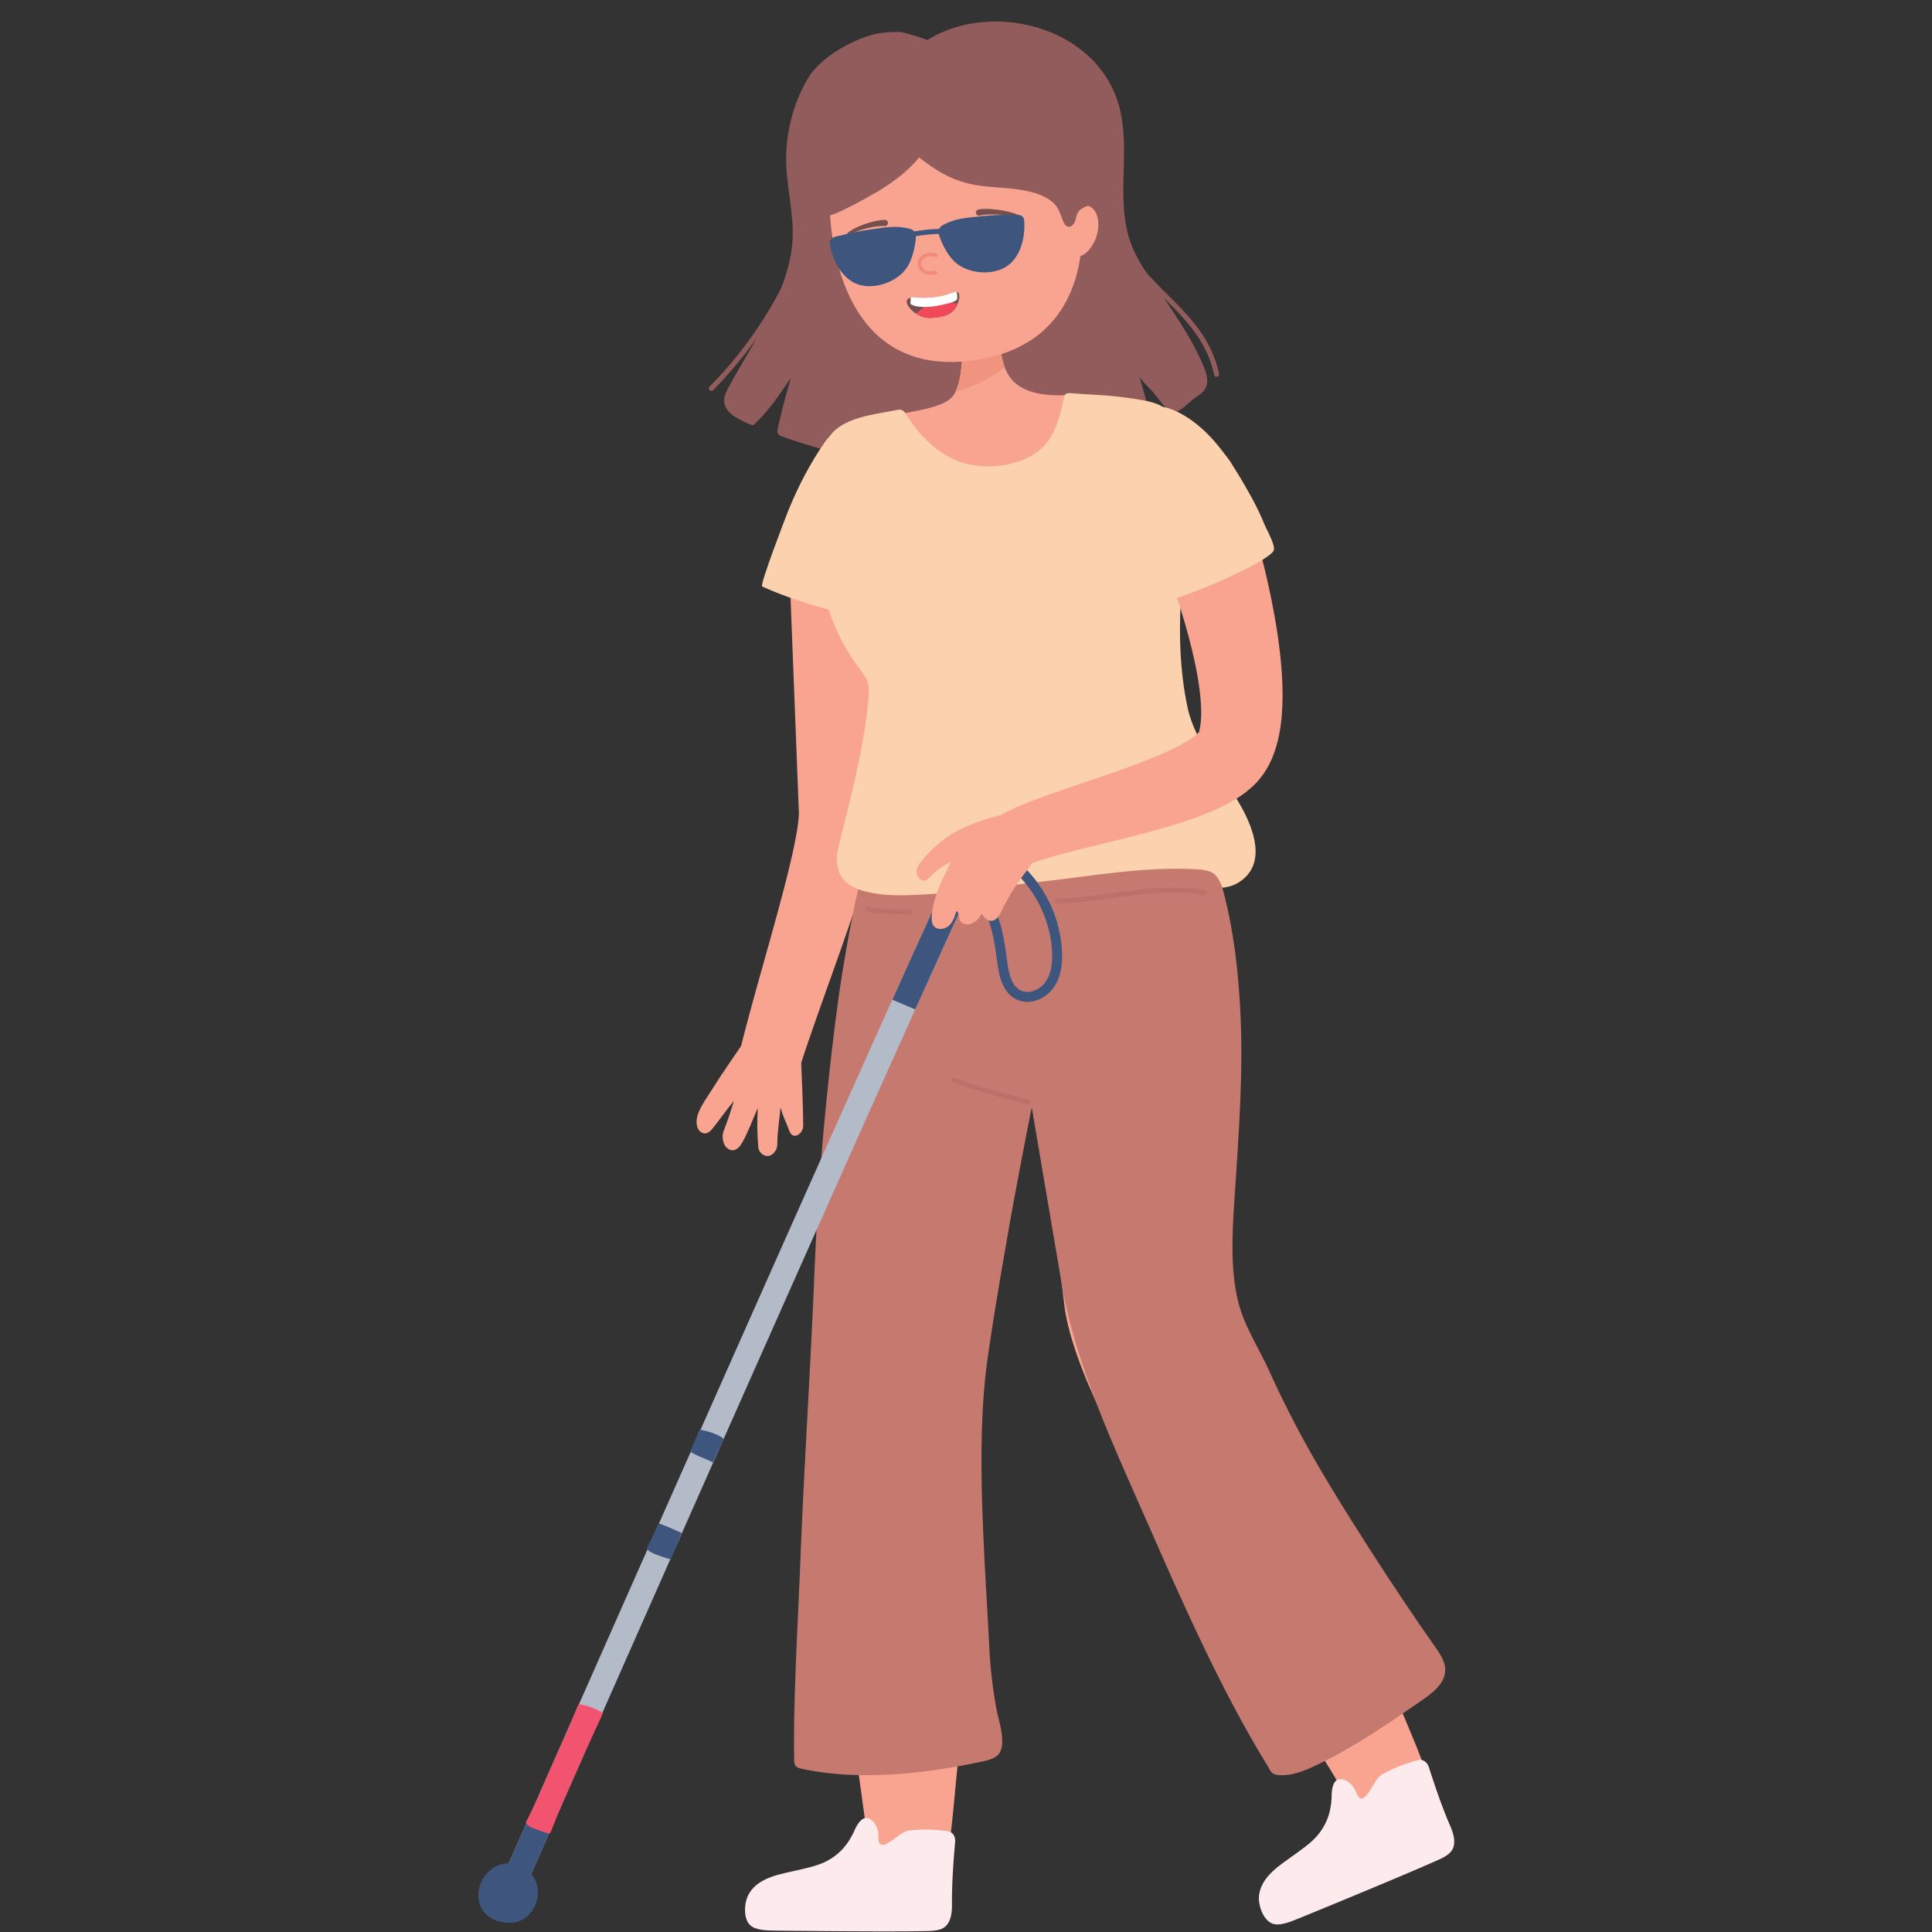 <svg xmlns="http://www.w3.org/2000/svg" width="1080" viewBox="0 0 810 810" height="1080" version="1.0"><rect x="0" y="0" width="810" height="810" fill="#333333" stroke="none"/><path fill="#f8a491" d="m450.836 389.59-3.45 9.664-3.324 10.25-3.082 10.68-2.882 10.949c-3.868 14.73-7.29 29.93-10.407 45.297-3.078 15.379-6.105 30.914-8.722 46.535-1.348 7.8-2.668 15.625-3.871 23.418-1.211 7.746-2.41 15.742-3.25 22.758-.246 1.754-.434 3.691-.633 5.605l-.586 5.75-1.027 11.781-1.817 23.926-3.234 48.336c-1.059 16.152-2.317 68.332-3.223 77.047-1.25 12.074-1.77 20.828-3.473 32.848-.128.937-2.398 2.629-3.054 3.316-.578.605-1.426.852-2.238 1.05-6.852 1.708-13.961 1.821-20.965 1.786-1.344-.004-2.735-.024-3.953-.594-2.946-1.367-3.633-5.168-3.97-8.39-1.902-18.204-12.863-89.07-14.3-106.66-1.328-16.34-2.379-32.7-3.34-49.153-.48-8.234-.86-16.488-1.191-24.812l-.422-12.579-.117-6.43c-.043-2.148-.09-4.269-.063-6.566l.043-6.738.176-6.457.465-12.625c.344-8.379.8-16.707 1.285-25.047 1.121-16.664 2.402-33.34 4.309-50.074 1.882-16.734 4.12-33.547 7.02-50.602 3.132-17.046 6.597-34.25 12.538-52.546 7.305-22.477 31.442-34.778 53.918-27.473 22.477 7.308 34.774 31.45 27.473 53.93-.106.332-.219.66-.336.984l-.297.836"/><path fill="#f8a491" d="m502.742 360.313 1.817 13.109 1.554 13.074c.946 8.703 1.934 17.371 2.64 26.05a1681.141 1681.141 0 0 1 3.575 51.911c.8 17.3 1.445 34.559 1.637 51.938l.105 13.082.004 6.586-.008 3.304-.011.438-.032.101-.046.364c-.043.609.023 1.683.203 2.957.156 1.246.437 2.718.754 4.242.664 3.09 1.578 6.496 2.636 10.004 2.117 7.03 4.782 14.453 7.633 21.918 2.836 7.488 5.914 15.058 9.09 22.652 7.59 18.11 15.039 35.973 25.242 52.723 10.05 16.511 17.871 36.015 25.274 55.437 6.718 17.617 19.043 41.543 13.156 45.629-3.809 2.645-19.082 13.543-23.899 11.746-2.3-.855-4.367-2.637-5.375-4.871-8.304-18.45-15.675-28.027-25.785-43.082-5.02-7.48-31.23-38.512-36.183-46.633-8.887-14.605-17.739-29.347-26.227-44.586-8.527-15.3-16.855-30.718-24.34-48.336-1.867-4.437-3.676-9.054-5.37-14.101-.84-2.547-1.661-5.164-2.415-8.055a88.422 88.422 0 0 1-1.996-9.543l-1.754-14.555-1.61-12.27c-2.273-16.405-4.644-32.886-7.257-49.288-2.512-16.418-5.188-32.79-8.145-49.028l-4.43-24.261-4.734-23.977-.101-.515c-4.574-23.196 10.515-45.715 33.707-50.293 23.191-4.579 45.703 10.515 50.281 33.714.156.758.3 1.657.41 2.414M372.754 227.945l-4.277 110.207-.204 4.325a61.292 61.292 0 0 1-.558 4.664 101.191 101.191 0 0 1-1.613 7.968c-1.2 4.993-2.551 9.657-3.957 14.239-2.82 9.148-5.86 17.953-8.93 26.703-6.117 17.465-12.508 34.672-18.012 51.715l-.027.078c-2.207 6.844-9.543 10.594-16.387 8.386-6.535-2.117-10.242-8.957-8.625-15.53 4.547-18.302 9.766-35.962 14.594-53.56 2.414-8.777 4.765-17.53 6.773-26.109 1-4.277 1.903-8.523 2.57-12.523.34-2 .594-3.926.731-5.602.082-.86.094-1.574.102-2.191l-.102-2.563-4.277-110.207c-.453-11.656 8.625-21.468 20.277-21.922 11.652-.453 21.469 8.625 21.922 20.282.02.535.016 1.117 0 1.64"/><path fill="#c67a6f" d="M451.71 386.191c-4.26 13.747-8.214 28.72-11.624 43.868-3.606 15.152-6.867 30.605-9.89 46.18-2.981 15.57-5.993 31.25-8.653 46.976-1.375 7.863-2.73 15.734-3.996 23.59a1087.073 1087.073 0 0 0-3.559 23.265c-5.136 36.485-1.015 84.07.77 120.434a193.963 193.963 0 0 0 3.066 26.293c.863 4.605 4.598 15.238.45 19.07-1.735 1.598-4.25 2.18-6.637 2.696-23.637 5.109-51.61 8.23-75.473 2.996-.945-.211-1.96-.473-2.555-1.18-.57-.68-.617-1.606-.632-2.465-.516-23.41 1.613-58.973 2.527-82.367 1.496-38.426 4-76.805 5.668-115.164.32-8.29.71-16.543 1.152-24.805 1.016-16.504 2.074-33.023 3.727-49.582 1.61-16.562 3.48-33.176 5.832-49.969 1.242-8.375 2.687-16.832 4.222-25.336l2.551-12.875 3.098-13.101c5.469-23.106 30.242-37.754 55.332-32.723 25.09 5.031 41 27.844 35.535 50.95-.2.855-.426 1.69-.68 2.519l-.23.73"/><path fill="#c67a6f" d="M508.512 360.152c7.761 20.008 10.406 44.153 11.402 61.743 1.559 27.53-.68 55.117-2.469 82.632-.847 13.063-1.504 26.496 1.242 39.395 2.454 11.539 8.938 20.785 13.696 31.375 5.293 11.785 11.23 23.312 17.61 34.605 12.616 22.325 36.671 59.34 51.57 80.368 2.195 3.105 4.5 6.48 4.347 10.214-.21 5.325-5.207 9.215-9.762 12.371-14.378 9.95-28.843 19.95-44.796 27.461-4.676 2.204-9.727 4.239-14.946 3.91-.98-.062-1.992-.218-2.8-.746-1.024-.671-1.403-1.894-2.028-2.902-19.855-32.113-36.98-71.394-50.406-101.93-14-31.824-30.266-66.28-36.082-100.57l-14.027-82.625c-3.231-19.023-3.887-37.601-7.547-56.484l-5.012-23.977-.106-.515c-4.855-23.196 11.141-45.715 35.723-50.293 29.004-5.403 45.25 12.414 54.39 35.968"/><path fill="#935c5c" d="M505.852 157.418c-.262-1.254-.707-2.504-1.196-3.672-4.12-10.066-10.492-19.695-16.601-28.656-5.578-8.203-12.012-16.145-14.785-25.672-5.305-18.211 1-37.574-4.336-55.766-9.532-32.539-53.168-43.664-80.196-26.843.227-.145-9.972-3.399-11.379-3.414-3.785-.043-8.011.183-11.656 1.195-9.566 2.664-22.121 9.828-27.172 18.586-6.164 10.699-9.281 23.191-8.894 35.523.336 10.656 3.203 21.188 2.636 31.836-.687 12.988-6.421 24.883-12.343 36.215-4.762 9.11-10.164 17.559-14.957 26.582-4.489 8.453 3.351 11.922 9.703 14.695.281.125.578.246.883.211.34-.047.617-.297.867-.527 5.976-5.645 10.601-12.54 15.172-19.367a340.982 340.982 0 0 0-5.461 21.07c-.203.899-.375 1.941.195 2.668.363.469.953.688 1.512.883 22.64 8.031 46.09 12.765 70.324 11.941 25.262-.98 50.02-6.933 74.398-13.246 3.157-.812 6.778-1.094 8.075-3.93 2.351-5.14-1.973-15.27-3.016-20.52 0 1.696 4.945 6.063 6.055 7.49 1.906 2.452 3.757 4.866 5.836 7.198.476.524.992 1.079 1.68 1.243.812.195 1.644-.2 2.378-.598 2.43-1.313 4.098-2.988 6.14-4.738 1.93-1.645 4.434-2.688 5.673-5.035.863-1.649.863-3.508.465-5.352"/><path fill="#f8a491" d="M453.406 169.8c-3.293 10.126-15.625 35.09-25.746 39.95-10.129 4.863-18.848 5.738-28.656-1.668-5.762-4.344-13.625-12.82-17.82-20.062-2.399-4.11-8.18-8.97-8.704-13.524 6.72-1.605 21.915-2.984 26.504-7.848.582-.605 1.11-1.378 1.547-2.277.977-1.918 1.645-4.379 2.082-7.031l.024-.145.058-.46c1.004-6.407.692-13.61-.035-16.114-.066-.25-.129-.441-.21-.582l-.044-.11-.207-.222 16.301-1.758c.059.356.117.735.16 1.106.38 2.59.567 5.425 1.008 8.289l.023.289c.309 2.152.766 4.297 1.52 6.328 2.797 7.512 9.89 13.375 30.344 11.418.539-.047 1.066.348 1.48.703 1.067.86.79 2.441.371 3.719"/><path fill="#f1947f" d="M421.21 153.953c-2.96 2.586-6.78 4.758-10.41 6.45-3.34 1.546-6.741 2.816-10.269 3.964.98-1.918 1.649-4.383 2.09-7.031l.02-.149.058-.46c1.008-6.407.692-13.606-.035-16.114l16.004-1.566c.375 2.59.566 5.426 1.004 8.289l.02.289c.312 2.152.769 4.305 1.519 6.328"/><path fill="#fcd2ae" d="M359.836 372.828c10.45 3.79 23.453 2.379 34.363 1.75 13.824-.797 27.465-3.285 41.211-4.793 22.16-2.433 44.207-6.66 66.754-5.3 2.191.132 4.598.472 6.516 1.64 1.699 1.035 2.984 3.875 3.668 5.691l.191.297.399.035c2.355-.367 4.19-.836 6.289-2.132 12.351-7.633 6.007-23.008 1.363-31.43-7.219-13.078-19.434-26.941-22.649-41.742-3.695-17.04-3.726-34.66-2.52-51.985.684-9.933.169-52.336-1.433-62.75-2.097-13.058-9.77-13.59-21.484-15.34-7.965-1.183-15.785-1.261-23.774-1.933-.566-.047-1.171-.086-1.664.21-.421.255-.804.673-.89 1.157-1.254 6.727-3.332 14.543-7.457 19.621-7.692 9.492-25.074 11.938-36.524 7.692-9.68-3.594-16.691-10.914-22.832-20.551-.375-.594-1.023-1.028-1.707-1.18-.508-.113-1.035-.008-1.543.098-10.148 2.117-26.523 3.086-30.27 15.097-8.945 28.665-4.476 68.293 13.915 92.575 1.597 2.11 3.344 4.21 4.082 6.75.652 2.25.457 4.644.238 6.972-1.984 20.907-7.379 40.868-12.426 61.254-2.086 8.442-.082 15.301 8.184 18.297"/><path fill="#f8a491" d="M451.816 86.566c1.786-1.105 4.372-.71 5.926.5 1.555 1.211 2.242 3.043 2.543 4.844.617 3.746-.25 7.707-2.422 11.121-1.078 1.692-2.543 3.305-4.539 4.219l-.394.047-.137-.254c-.66-4.441-1.348-8.887-2.012-13.336l1.035-7.14"/><path fill="#f8a491" d="M348.387 94.68c3.625 33.46 20.086 60.695 57.261 56.707 38-4.078 50.489-31.262 47.899-64.82-2.586-33.56-28.3-59.778-57.266-56.7-33.453 3.547-52.894 18.633-47.894 64.813"/><path fill="#935c5c" d="M446.098 93.504c.406.746.96 1.387 1.761 1.535 1.496.277 2.645-1.348 3.036-2.824.468-1.797.695-3.047 2.054-4.313.305-.285 3.73-2.445 3.746-1.28-.093-5.813-.511-11.813-1.64-17.52-1.16-5.5-1.75-10.797-4.285-15.957-5.114-10.407-12.926-19.614-22.88-25.551-9.663-5.762-19.343-.442-30.558-1.348-13.723-1.113-29.957-5.883-42.004 1.36-10.476 6.296-16.14 16.292-17.203 28.335-.918 10.43 2.16 26.067 9.293 34.207 1.098 1.258 18.363-8.546 20.277-9.691 6.336-3.789 13.04-8.648 17.633-14.434 7.352 5.696 14.094 9.829 23.258 11.477 7.164 1.297 14.539 1.027 21.672 2.5 3.508.719 6.922 1.828 9.898 3.867 3.547 2.422 3.953 4.86 5.5 8.692.13.316.274.64.442.945"/><path fill="#f08b7d" d="M392.617 106.313a7.89 7.89 0 0 0-2.394-.38c-.864 0-1.727.153-2.543.493-1.703.71-2.946 2.191-2.946 4.011 0 .594.137 1.208.407 1.817a4.651 4.651 0 0 0 2.3 2.355c.954.45 1.997.606 2.997.606.632 0 1.25-.067 1.828-.164a.767.767 0 0 0 .62-.883.767.767 0 0 0-.886-.625 9.22 9.22 0 0 1-1.563.144c-.84 0-1.667-.14-2.343-.46-.676-.325-1.2-.805-1.559-1.598a2.971 2.971 0 0 1-.273-1.192c.004-1.085.718-2.042 2.011-2.601a5.008 5.008 0 0 1 1.95-.375c.64 0 1.3.11 1.93.312a.764.764 0 0 0 .96-.5.771.771 0 0 0-.496-.96"/><path fill="#76504e" d="M370.844 94.793c-2.344-.129-4.989.344-7.473.945-2.48.653-5.016 1.461-7.094 2.817l-.035.023a.636.636 0 0 1-.742-1.035c2.238-1.746 4.766-2.754 7.316-3.664a39.029 39.029 0 0 1 3.93-1.121c1.34-.297 2.695-.543 4.195-.567a1.301 1.301 0 0 1 1.325 1.282 1.301 1.301 0 0 1-1.282 1.324h-.09l-.05-.004M410.27 87.813c1.574-.266 3.015-.247 4.457-.188 1.445.066 2.867.21 4.273.414 1.414.203 2.816.473 4.207.824 1.383.364 2.766.782 4.102 1.489.312.168.43.554.261.863-.152.293-.504.418-.8.293l-.043-.016c-2.414-.992-5.223-1.32-7.926-1.523a43.326 43.326 0 0 0-4.086-.07c-1.344.046-2.711.16-3.88.453l-.034.011a1.307 1.307 0 0 1-1.586-.945 1.3 1.3 0 0 1 .945-1.582l.11-.023M381.363 124.922c-2.668 1.07-.441 4.066 1.5 5.683 2.16 1.801 4.797 2.852 7.637 2.66 4.164-.28 8.867-.902 10.832-5.488 1.266-2.937 1.465-6.375-1.648-5.18-5.41 2.079-11.11 2.575-16.946 2-.558-.054-1.015.18-1.375.325"/><path fill="#f14959" d="M389.832 127.7c3.473-1.305 7.856-1.067 11.684-.388-2.45 5.418-7.118 5.688-11.02 5.958-2.32.156-4.5-.532-6.406-1.77 1.668-1.64 3.562-2.98 5.742-3.8"/><path fill="#76504e" d="M375.441 106.203c-1.511-1.965-3.925-3.062-6.359-3.066-.77 0-1.547.11-2.293.347-3.105 1.004-5.355 3.965-5.496 7.223a.934.934 0 1 0 1.867.07c.078-2.418 1.883-4.797 4.195-5.511a5.591 5.591 0 0 1 1.727-.262c1.867-.004 3.77.875 4.883 2.336a.924.924 0 0 0 1.305.168.925.925 0 0 0 .171-1.305M422.656 101.848c-1.422-2.438-4.136-3.93-6.918-3.942-.437 0-.875.04-1.304.114-3.207.59-5.829 3.226-6.391 6.44-.09.509.25.99.758 1.075a.937.937 0 0 0 1.082-.758c.394-2.39 2.492-4.507 4.879-4.918.32-.058.644-.086.976-.086 2.106-.007 4.27 1.192 5.301 3.008a.937.937 0 0 0 1.277.344.94.94 0 0 0 .34-1.277"/><path fill="#fff" d="M382.969 128.05c1.144.415 2.375.56 3.574.614 1.566.078 3.144 0 4.7-.191a38.167 38.167 0 0 0 4.679-.895c1.598-.41 3.469-.664 4.836-1.613l.406-.367c.117-.188.14-.414.152-.633a8.364 8.364 0 0 0-.21-2.434l-.165-.258-.187.008c-1.602.367-3.117 1.067-4.73 1.477a34.6 34.6 0 0 1-4.942.867 38.23 38.23 0 0 1-4.488.195 48.957 48.957 0 0 1-2.27-.09c-.804-.05-1.765-.296-2.554-.039.011.504.027 1.008.035 1.508.004.356-.227.89-.012 1.192.125.183.324.289.523.386.215.102.434.192.653.274"/><path fill="#fcd2ae" d="M368.629 178.766c11.074 3.636 16.539 11.808 14.96 23.363-2.265 16.617-10.085 39.781-15.273 57.2-12.996-.575-36.906-7.868-48.789-13.462-1.101-.52 9.98-29.363 11.043-31.976 4.063-10.004 9.14-19.72 15.29-28.602 4.738-6.851 15.03-9.066 22.769-6.523"/><path fill="#3e567d" d="M399.95 109.45c5.327 5.32 15.96 6.355 22.195 2.163 5.734-3.851 7.726-12.07 7.261-18.808-.047-.692-.156-1.434-.633-1.938-.375-.41-.937-.597-1.48-.719-1.363-.3-2.613-.062-3.969-.07-4.375-.035-8.742.2-13.082.695-3.898.446-8.168.622-12.699 2.52-3.703 1.543-4.863 2.582-3.492 6.324 1.234 3.371 3.332 7.274 5.898 9.832M380.543 111.664c-3.871 6.457-13.934 10.047-21 7.504-6.5-2.344-10.434-9.832-11.617-16.48-.125-.68-.2-1.422.133-2.032.27-.488.77-.808 1.265-1.058 1.25-.621 2.524-.696 3.836-1.035a108.034 108.034 0 0 1 12.86-2.508c3.882-.512 8.07-1.383 12.925-.649 3.97.598 5.344 1.317 4.926 5.281-.379 3.57-1.46 7.868-3.328 10.977"/><path fill="#3e567d" d="M381.883 99.367c5.594-.98 9.34-1.355 14.289-1.355.574 0 1.043-.465 1.043-1.043 0-.574-.469-1.047-1.043-1.047-5.063 0-8.992.394-14.649 1.387-.566.101-.945.64-.847 1.207.097.566.64.949 1.207.851"/><path fill="#b3bbc8" d="M404.973 352.14c-1.953 3.794-5.66 11.66-10.852 22.942-36.262 78.824-143.82 322.215-183.797 412.805a5.219 5.219 0 0 0 2.664 6.879 5.22 5.22 0 0 0 6.883-2.668c22.836-51.75 67.75-153.418 108.809-245.735 20.527-46.16 40.093-89.98 55.449-124.054 7.683-17.036 14.308-31.637 19.473-42.868 5.156-11.21 8.89-19.113 10.648-22.511a5.225 5.225 0 0 0-2.246-7.035 5.221 5.221 0 0 0-7.031 2.246"/><path fill="#3e567d" d="M412.004 349.895a5.226 5.226 0 0 0-7.031 2.246c-3.516 6.816-13.895 29.359-30.856 66.988 3.215 1.328 6.399 2.738 9.602 4.09 16.828-37.344 27.101-59.656 30.531-66.297a5.218 5.218 0 0 0-2.246-7.027M225.914 752.57c-5.898 13.36-11.16 25.274-15.59 35.313a5.222 5.222 0 0 0 2.664 6.883 5.22 5.22 0 0 0 6.883-2.668c4.43-10.035 9.688-21.953 15.59-35.313a5.219 5.219 0 0 0-9.547-4.215"/><path fill="#f2536e" d="M226.992 767.758c-1.195-.457-6.441-2.031-6.449-3.633-.004-.266.125-.516.25-.75 3.45-6.523 6.27-13.402 9.25-20.152 2.371-5.371 4.746-10.735 7.117-16.102 1.8-4.074 3.524-8.176 5.23-12.293l.25-.34h.4c3.179.707 6.413 1.54 9.097 3.38.242.16.5.378.504.675l-.118.383c-4.335 8.957-8.343 18.21-12.421 27.355-3.16 7.149-6.282 14.215-9.079 21.508-.16.41-.406.895-.847.93l-.438-.082c-.914-.29-1.851-.532-2.746-.88"/><path fill="#3e567d" d="M276.148 638.648c-1.464 3.262-2.98 6.504-4.648 9.66-.125.239-.254.485-.254.75.012 1.602 5.254 3.172 6.45 3.637.894.34 1.835.582 2.745.875l.438.078c.445-.027.687-.511.848-.93a314.12 314.12 0 0 1 4.062-9.988c-3.18-1.484-6.367-2.89-9.64-4.082M298.89 613.137a360.094 360.094 0 0 1 4.337-9.274l.117-.39c0-.293-.262-.508-.5-.676-2.688-1.84-5.922-2.664-9.098-3.379l-.398.008-.25.34c-1.23 2.964-2.5 5.906-3.774 8.855 3.04 1.863 7.012 3.137 9.567 4.516M206.363 804.477c.73.394 1.512.714 2.348.953 5.84 1.691 12.113.558 15.336-5.985 4.148-8.414-.742-17.078-9.95-18.07-8.253-.895-14.558 7.598-13.425 14.996.543 3.567 2.621 6.465 5.691 8.106M430.945 368.34l-1.582 1.355c6.89 8.028 11.075 18.395 11.684 28.957.043.727.07 1.457.07 2.188.004 4.023-.734 7.887-2.793 10.816-1.703 2.477-4.875 4.239-7.633 4.203-.976 0-1.902-.199-2.765-.62-.95-.473-1.711-1.114-2.375-1.946-.992-1.238-1.73-2.918-2.262-4.816-.535-1.895-.863-3.997-1.121-6.032-1.07-8.23-2.395-16.867-6.64-24.53-.688-1.24-1.41-2.442-1.923-3.571-.52-1.125-.816-2.156-.812-3.012 0-.371.047-.715.16-1.066.125-.422.453-.985.985-1.563.785-.879 2-1.777 3.261-2.496 1.266-.723 2.598-1.266 3.559-1.535.5-.14.949-.203 1.367-.203 1.207.008 2.32.488 3.547 1.441 1.215.95 2.45 2.336 3.691 3.785l1.582-1.355 1.586-1.363c-1.265-1.465-2.633-3.055-4.289-4.356-1.644-1.293-3.695-2.328-6.117-2.324-.813 0-1.652.117-2.5.355-1.82.516-4.008 1.516-6.016 2.883-1 .688-1.953 1.465-2.765 2.363-.809.895-1.5 1.918-1.88 3.13a7.715 7.715 0 0 0-.347 2.304c.004 1.762.547 3.336 1.192 4.75.648 1.418 1.43 2.703 2.07 3.863 3.781 6.782 5.11 14.88 6.144 23.035.368 2.805.852 5.938 1.977 8.832.566 1.446 1.3 2.844 2.29 4.086.987 1.239 2.245 2.32 3.788 3.079a10.39 10.39 0 0 0 4.613 1.062c4.387-.035 8.543-2.445 11.055-5.988 2.766-3.973 3.54-8.723 3.543-13.211 0-.817-.027-1.633-.074-2.43-.668-11.496-5.188-22.691-12.684-31.433l-1.586 1.363"/><path fill="#f8a491" d="M517.941 197.777c3.336 9 6.106 17.844 8.63 26.809 2.511 8.95 4.714 17.973 6.562 27.18 1.836 9.207 3.336 18.562 4.125 28.382.375 4.914.586 9.946.398 15.254-.222 5.332-.691 10.88-2.484 17.239-.91 3.164-2.192 6.593-4.379 10.195-1.074 1.762-2.578 3.762-3.988 5.238-1.426 1.528-2.809 2.715-4.172 3.797-5.426 4.176-10.278 6.395-15 8.45-9.399 3.921-18.281 6.425-27.094 8.812-8.789 2.34-17.441 4.383-25.898 6.484-4.223 1.051-8.391 2.113-12.418 3.25-4.004 1.125-7.953 2.344-11.235 3.66l-.285.114c-6.11 2.449-13.047-.52-15.496-6.63-2.312-5.773.25-12.3 5.684-15.07 4.726-2.394 9.113-4.12 13.476-5.785 4.348-1.64 8.625-3.136 12.86-4.586 8.468-2.906 16.796-5.648 24.851-8.566 8.008-2.906 15.922-5.992 22.54-9.492 3.237-1.703 6.241-3.684 7.636-5.121.332-.336.582-.637.621-.766l-.102-.098c.02-.226.27-.976.438-2.086.387-2.21.5-5.535.3-9.02-.195-3.515-.663-7.3-1.304-11.144-1.309-7.707-3.285-15.687-5.61-23.625-4.679-15.84-10.695-31.902-17.585-46.597-4.957-10.555-.422-23.133 10.14-28.09 10.559-4.957 23.133-.418 28.09 10.14.25.532.473 1.063.676 1.602l.023.07"/><path fill="#fcd2ae" d="M482.441 170.695c3.016-.554 6.36-.203 9.856 1.352 14.996 6.672 24.445 22.176 32.023 35.777a116.699 116.699 0 0 1 5.801 12.008c.848 2.047 4.652 8.79 3.914 10.871-1.883 5.317-46.46 23.856-47.672 21.328-7.09-14.785-10.77-34.785-15.902-54.691l-.04-.078a23.236 23.236 0 0 1-.417-1.02c-4.29-11.246 2.176-23.644 12.437-25.547"/><path fill="#f8a491" d="M396.793 351.156c-3.406 2.375-6.629 5.317-9.828 9.086-1.32 1.551-2.656 3.309-2.692 5.348-.035 2.031 1.954 4.164 3.864 3.465.722-.27 1.27-.86 1.808-1.414 2.54-2.625 5.551-4.801 8.836-6.395-3.586 7.043-7.73 15.047-8.152 23.102-.074 1.308-.004 2.718.77 3.777 1.417 1.91 4.554 1.629 6.335.063 1.786-1.57 2.555-3.961 3.254-6.231 1.719.973.309 4.027 2.727 5.184 1.476.703 3.293.398 4.68-.461 1.39-.864 2.41-2.215 3.218-3.637.88 1.559 2.301 3.117 4.086 3.023 2.008-.101 3.25-2.175 4.117-3.996 3.036-6.336 6.817-12.27 11.204-17.75.8-1.02 1.683-2.152 1.601-3.445-.039-.605-.293-1.176-.539-1.734-1.957-4.418-3.746-8.516-7.094-12.098-1.457-1.57-2.976-3.566-4.683-4.836-.203-.152-.422-.305-.676-.36-.332-.077-.68.012-1.008.102-8.57 2.317-15.512 4.801-21.828 9.207"/><path fill="#fdeaec" d="M314.516 807.125c2.562 2.473 8.492 2.227 11.808 2.316.692.016 44.668.524 61.696.176 2.753-.054 6.664-.054 8.718-2.297 2.242-2.457 2.422-6.312 2.387-9.351-.102-8.66.738-19.032 1.328-25.797.121-1.36-.336-2.875-1.41-3.715-.688-.535-1.59-.695-2.453-.809a63.362 63.362 0 0 0-14.082-.355c-.89.074-1.785.176-2.633.465-3.652 1.258-11.684 10.383-11.57 2.625.02-1.172-.086-2.348-.418-3.488-.582-1.946-2.282-4.528-4.528-4.684-2.351-.16-4.171 3.082-5.015 5-3.004 6.816-7.106 10.746-12.285 13.336-4.657 2.332-12 3.476-18.723 5.168-5.383 1.36-11.07 3.66-13.676 8.937-1.633 3.297-2.125 9.63.856 12.473M533.465 806.469c3.324 1.281 8.687-1.254 11.777-2.461.645-.258 41.352-16.91 56.899-23.856 2.515-1.12 6.12-2.644 7.136-5.511 1.114-3.133-.226-6.762-1.441-9.54-3.461-7.94-6.719-17.816-8.813-24.28-.418-1.298-1.425-2.52-2.746-2.876-.84-.23-1.73-.02-2.574.211a63.042 63.042 0 0 0-13.11 5.157c-.788.414-1.577.851-2.241 1.449-2.875 2.586-6.723 14.113-9.637 6.926-.438-1.09-.992-2.133-1.746-3.051-1.29-1.57-3.86-3.285-5.989-2.555-2.226.77-2.644 4.465-2.675 6.559-.114 7.449-2.364 12.664-6.13 17.074-3.378 3.957-9.698 7.863-15.234 12.047-4.433 3.343-8.773 7.68-9.12 13.55-.223 3.672 1.792 9.7 5.644 11.157"/><path fill="#935c5c" d="M474.293 109.75c6.004 8.297 13.566 14.727 20.16 21.813 6.602 7.082 12.235 14.765 14.613 25.617a1.046 1.046 0 0 0 2.043-.445c-2.488-11.348-8.422-19.41-15.129-26.598-6.714-7.196-14.19-13.575-20-21.61a1.04 1.04 0 0 0-1.453-.238c-.468.34-.574.992-.234 1.461M331.555 112.543A170.59 170.59 0 0 1 297.5 162.09c-.406.41-.402 1.07.008 1.472.406.407 1.07.407 1.472-.003a172.66 172.66 0 0 0 34.477-50.16 1.04 1.04 0 0 0-.523-1.38 1.04 1.04 0 0 0-1.38.524"/><path fill="#f8a491" d="M297.555 458.273c-2.426 3.883-7.067 9.856-4.996 14.739.558 1.324 1.953 2.39 3.367 2.148.949-.168 1.77-.8 2.394-1.531 3.145-3.652 5.864-7.973 9.356-11.98-1.438 4.527-2.43 7.835-4.27 12.492-.648 1.64-.52 3.57.078 5.226.598 1.664 2.223 3.07 3.973 2.871 1.82-.21 3.027-1.937 3.914-3.539 2.48-4.492 4.219-9.387 6.328-14.191-.324 6.312-.273 10.652.219 16.515.148 1.793 1.8 3.477 3.59 3.622 2.336.195 4.398-2.399 4.387-4.743-.032-5.074.835-10.054 1.347-15.609.914 3.687 2.528 6.512 3.653 9.777 1.457 4.215 5.855 1.38 5.843-2.058-.031-8.395-.453-16.617-.785-25.246-.055-1.332-.121-2.805-1.047-3.758-.433-.45-1.008-.727-1.57-.996-4.469-2.149-8.59-4.16-13.586-4.735-2.188-.25-4.703-.8-6.879-.66-.262.016-.527.051-.766.168-.308.164-.52.465-.718.754-2.008 2.926-4.02 5.852-6.012 8.79-2.672 3.944-5.305 7.917-7.82 11.944"/><path fill="#be6f68" d="M431.305 461.074c-10.282-2.73-19.5-5.027-30.961-9.262a1.051 1.051 0 0 0-1.344.622c-.2.539.078 1.136.621 1.34 11.57 4.273 20.89 6.593 31.145 9.32a1.042 1.042 0 0 0 1.277-.742 1.048 1.048 0 0 0-.738-1.278M363.27 381.941c1.324.778 2.75.864 3.964.954 4.496.304 9 .453 13.508.453h.453a1.049 1.049 0 0 0 1.043-1.047c0-.578-.468-1.043-1.047-1.043h-.449c-4.457 0-8.922-.149-13.37-.445-1.196-.075-2.282-.204-3.036-.665a1.04 1.04 0 0 0-1.43.364 1.04 1.04 0 0 0 .364 1.43M443.45 378.777c16.343-.39 32.542-4.609 48.394-4.597 4.32 0 8.61.308 12.879 1.086a1.044 1.044 0 0 0 1.214-.836c.106-.57-.269-1.11-.84-1.211-4.413-.809-8.835-1.125-13.253-1.125-16.215.008-32.422 4.234-48.442 4.594a1.044 1.044 0 0 0-1.02 1.07 1.043 1.043 0 0 0 1.067 1.02"/></svg>